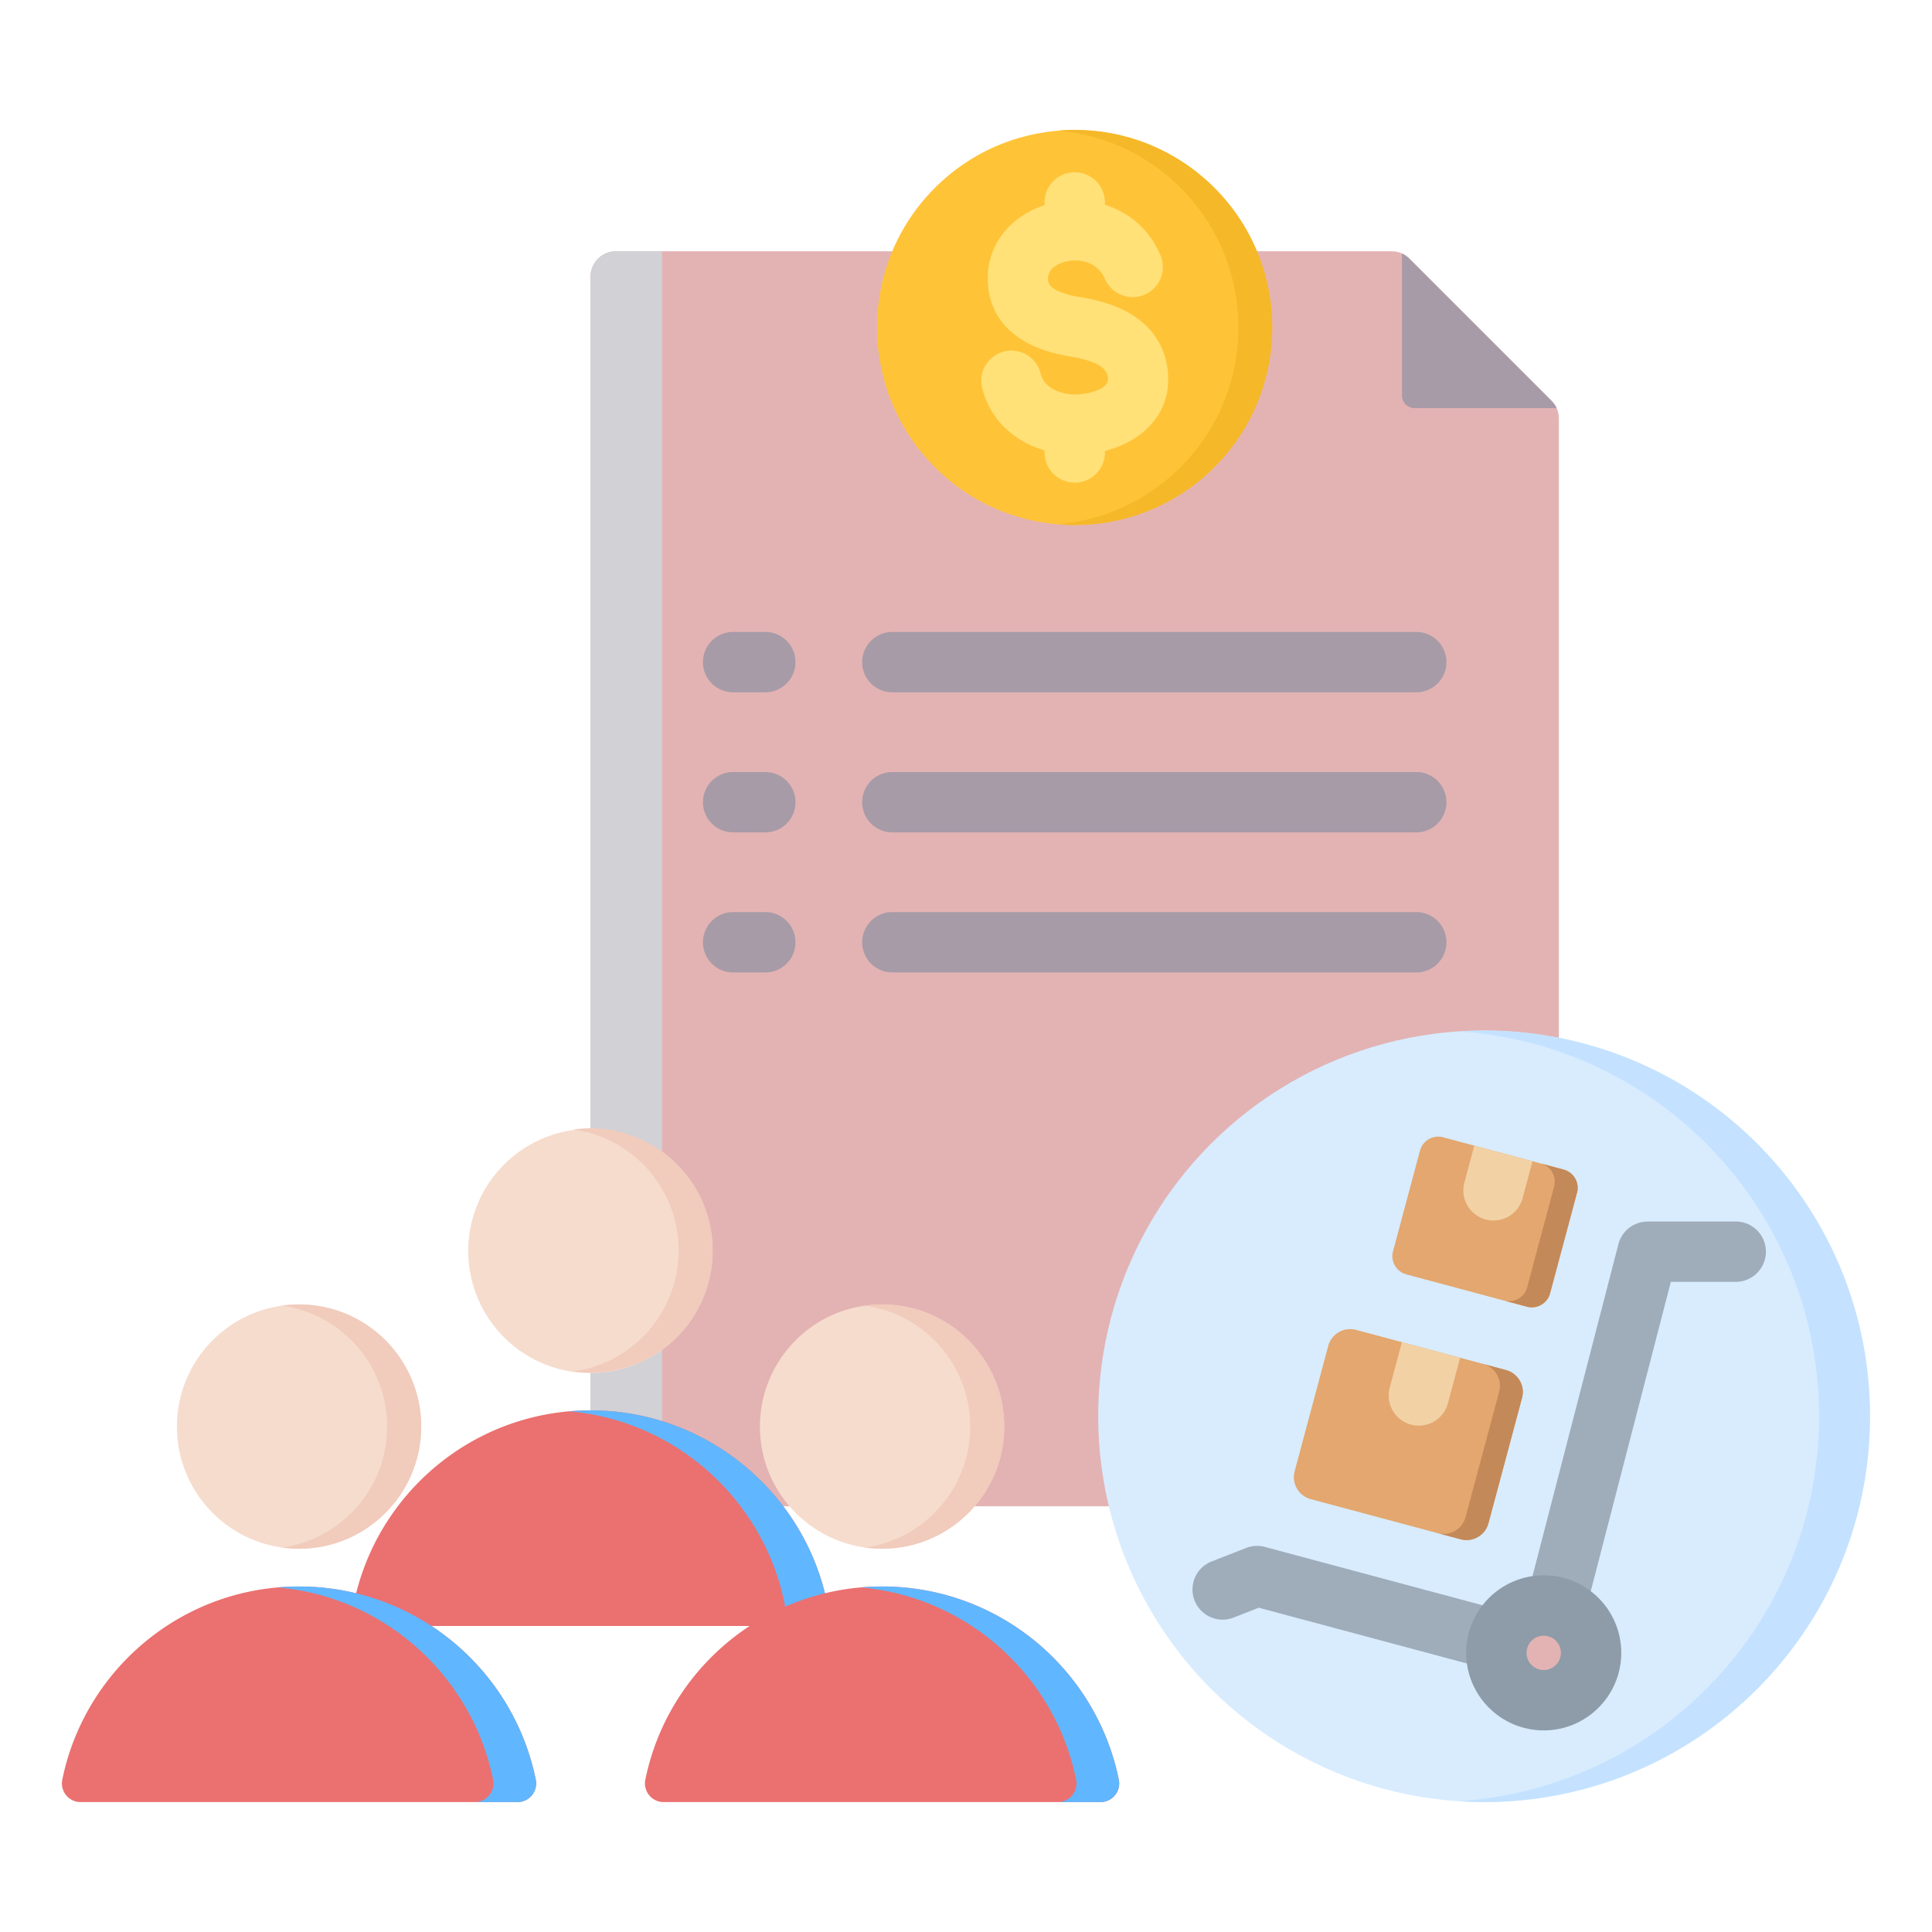<svg xmlns="http://www.w3.org/2000/svg" version="1.1" xmlns:xlink="http://www.w3.org/1999/xlink" width="512" height="512" x="0" y="0" viewBox="0 0 512 512" style="enable-background:new 0 0 512 512" xml:space="preserve" class=""><g><g fill-rule="evenodd" clip-rule="evenodd"><path fill="#e3b3b3" d="M163.21 66.591h205.552c1.847 0 3.436.658 4.741 1.964l37.648 37.648c1.305 1.306 1.964 2.895 1.964 4.741v281.531c0 3.693-3.012 6.705-6.705 6.705h-243.2c-3.693 0-6.705-3.012-6.705-6.705V73.296c-.001-3.693 3.011-6.705 6.705-6.705z" opacity="1" data-original="#eceff1" class=""></path><path fill="#d1d1d6" d="M163.21 66.591h12.267V399.18H163.21c-3.693 0-6.705-3.012-6.705-6.705V73.296c0-3.693 3.011-6.705 6.705-6.705z" opacity="1" data-original="#d1d1d6"></path><g fill="#a79ba7"><path d="M371.539 67.172a6.703 6.703 0 0 1 1.964 1.383l37.648 37.648a6.718 6.718 0 0 1 1.382 1.964h-37.642a3.36 3.36 0 0 1-3.353-3.353V67.172zM202.815 241.712a8 8 0 0 1 0 16h-8.524a8 8 0 0 1 0-16zm172.513-37.119a8 8 0 0 1 0 16H236.483a8 8 0 0 1 0-16zm0 37.119a8 8 0 0 1 0 16H236.483a8 8 0 0 1 0-16zm-172.513-37.119a8 8 0 0 1 0 16h-8.524a8 8 0 0 1 0-16zm0-37.121a8 8 0 0 1 0 16h-8.524a8 8 0 0 1 0-16zm33.668 16a8 8 0 0 1 0-16h138.845a8 8 0 0 1 0 16z" fill="#a79ba7" opacity="1" data-original="#a79ba7" class=""></path></g><path fill="#eb7070" d="M98.638 430.898h115.731a4.95 4.95 0 0 0 4.868-5.96c-5.95-29.202-31.775-51.177-62.734-51.177-30.96 0-56.784 21.975-62.734 51.177a4.952 4.952 0 0 0 4.869 5.96z" opacity="1" data-original="#8ac9fe" class=""></path><path fill="#60b7ff" d="M203.053 430.898h11.315a4.95 4.95 0 0 0 4.868-5.96c-5.95-29.202-31.775-51.177-62.734-51.177-1.907 0-3.793.084-5.657.247 28.406 2.487 51.492 23.526 57.076 50.93a4.95 4.95 0 0 1-4.868 5.96z" opacity="1" data-original="#60b7ff" class=""></path><circle cx="156.504" cy="331.389" r="32.371" fill="#f6dccd" transform="rotate(-76.7 156.559 331.477)" opacity="1" data-original="#f6dccd"></circle><path fill="#f1cbbc" d="M156.504 299.018c17.878 0 32.371 14.493 32.371 32.371s-14.493 32.371-32.371 32.371c-1.531 0-3.036-.109-4.51-.314 15.743-2.195 27.861-15.71 27.861-32.057s-12.118-29.862-27.861-32.057a32.719 32.719 0 0 1 4.51-.314z" opacity="1" data-original="#f1cbbc"></path><circle cx="284.809" cy="86.778" r="52.35" fill="#ffc338" transform="rotate(-45 284.814 86.837)" opacity="1" data-original="#ffc338"></circle><path fill="#f5b829" d="M284.809 34.428c28.912 0 52.35 23.438 52.35 52.35s-23.438 52.35-52.35 52.35c-1.51 0-3.004-.068-4.482-.193 26.813-2.274 47.868-24.754 47.868-52.157 0-27.402-21.055-49.883-47.868-52.157a53.155 53.155 0 0 1 4.482-.193z" opacity="1" data-original="#f5b829" class=""></path><path fill="#ffe177" d="M307.597 67.781a7.999 7.999 0 0 1-14.75 6.188c-1.078-2.569-3.122-4.05-5.363-4.618a10.557 10.557 0 0 0-4.645-.121c-1.39.28-2.65.829-3.609 1.609-.957.778-1.565 1.889-1.499 3.251.052 1.071.655 1.835 1.498 2.385 1.77 1.156 4.383 1.826 6.911 2.241 4.444.73 9.321 1.963 13.49 4.48 5.101 3.08 8.951 7.73 9.821 14.901.061.502.1 1.157.119 1.952.159 6.675-2.867 11.634-7.416 15.086-2.738 2.078-6.006 3.515-9.344 4.375v.398a8 8 0 0 1-16 0v-.566c-2.54-.734-4.954-1.823-7.121-3.266-4.506-3.001-7.96-7.436-9.423-13.307a7.981 7.981 0 0 1 15.5-3.812c.413 1.657 1.417 2.928 2.736 3.807 1.863 1.241 4.301 1.832 6.805 1.772.365-.009.897-.055 1.596-.139 2.156-.262 4.245-.898 5.627-1.947.673-.511 1.123-1.186 1.103-2.024l-.057-.452c-.171-1.409-1.037-2.389-2.196-3.088-2.092-1.263-5.022-1.961-7.802-2.418-4.336-.712-9.074-2.029-13.036-4.616-4.89-3.192-8.404-7.929-8.747-15.01-.338-6.96 2.654-12.538 7.374-16.376 2.223-1.807 4.837-3.189 7.643-4.099v-.717a8 8 0 0 1 16 0v.613c6.22 1.969 11.769 6.336 14.785 13.518z" opacity="1" data-original="#ffe177" class=""></path><path fill="#eb7070" d="M21.383 477.572h115.731c3.16 0 5.5-2.863 4.869-5.96-5.95-29.202-31.775-51.177-62.734-51.177s-56.784 21.975-62.734 51.177a4.95 4.95 0 0 0 4.868 5.96z" opacity="1" data-original="#8ac9fe" class=""></path><path fill="#60b7ff" d="M125.798 477.571h11.315c3.16 0 5.5-2.863 4.869-5.96-5.95-29.203-31.775-51.177-62.734-51.177-1.907 0-3.793.085-5.657.247 28.406 2.487 51.493 23.526 57.076 50.93a4.951 4.951 0 0 1-4.869 5.96z" opacity="1" data-original="#60b7ff" class=""></path><circle cx="79.248" cy="378.062" r="32.371" fill="#f6dccd" opacity="1" data-original="#f6dccd"></circle><path fill="#f1cbbc" d="M79.248 345.691c17.878 0 32.371 14.493 32.371 32.371s-14.493 32.371-32.371 32.371c-1.531 0-3.036-.109-4.51-.314 15.743-2.195 27.861-15.71 27.861-32.057S90.481 348.2 74.738 346.005a32.73 32.73 0 0 1 4.51-.314z" opacity="1" data-original="#f1cbbc"></path><path fill="#eb7070" d="M175.893 477.572h115.731a4.95 4.95 0 0 0 4.868-5.96c-5.95-29.202-31.775-51.177-62.734-51.177s-56.784 21.975-62.734 51.177a4.952 4.952 0 0 0 4.869 5.96z" opacity="1" data-original="#8ac9fe" class=""></path><path fill="#60b7ff" d="M280.309 477.571h11.315a4.95 4.95 0 0 0 4.868-5.96c-5.95-29.203-31.775-51.177-62.734-51.177-1.907 0-3.793.085-5.657.247 28.406 2.487 51.493 23.526 57.076 50.93a4.95 4.95 0 0 1-4.868 5.96z" opacity="1" data-original="#60b7ff" class=""></path><circle cx="233.759" cy="378.062" r="32.371" fill="#f6dccd" opacity="1" data-original="#f6dccd"></circle><path fill="#f1cbbc" d="M233.759 345.691c17.878 0 32.371 14.493 32.371 32.371s-14.493 32.371-32.371 32.371c-1.531 0-3.036-.109-4.51-.314 15.743-2.195 27.861-15.71 27.861-32.057s-12.118-29.862-27.861-32.057a32.719 32.719 0 0 1 4.51-.314z" opacity="1" data-original="#f1cbbc"></path><circle cx="393.354" cy="375.335" r="102.235" fill="#d8ecfe" transform="rotate(-45 393.315 375.435)" opacity="1" data-original="#d8ecfe" class=""></circle><path fill="#c4e2ff" d="M393.353 273.1c-2.272 0-4.526.082-6.761.228 53.314 3.481 95.474 47.812 95.474 102.008 0 54.195-42.16 98.526-95.474 102.007 2.236.146 4.489.228 6.761.228 56.468 0 102.236-45.767 102.236-102.235 0-56.469-45.767-102.236-102.236-102.236z" opacity="1" data-original="#c4e2ff"></path><circle cx="409.103" cy="438.023" r="16.486" fill="#8192a5" opacity="1" data-original="#8192a5"></circle><path fill="#9facba" d="M326.817 428.712a7.986 7.986 0 0 1-5.813-14.875l9.221-3.607a7.953 7.953 0 0 1 4.968-.277l.001-.004 68.21 18.276 25.498-98.516a7.976 7.976 0 0 1 7.719-5.975v-.025h23.36a8 8 0 0 1 0 16h-17.194l-25.838 99.828a7.99 7.99 0 0 1-9.907 6.205l-73.45-19.681z" opacity="1" data-original="#9facba"></path><circle cx="409.103" cy="438.024" r="12.551" fill="#e3b3b3" opacity="1" data-original="#eceff1" class=""></circle><path fill="#8d9ca8" d="M409.103 433.473c-1.258 0-2.396.509-3.219 1.332s-1.332 1.961-1.332 3.219c0 1.257.509 2.395 1.332 3.218s1.961 1.332 3.219 1.332c1.257 0 2.395-.509 3.218-1.332s1.332-1.961 1.332-3.218c0-1.258-.509-2.396-1.332-3.219s-1.961-1.332-3.218-1.332zm-14.531-9.98c3.719-3.719 8.857-6.02 14.531-6.02s10.812 2.301 14.531 6.02 6.02 8.857 6.02 14.531-2.301 10.812-6.02 14.531-8.857 6.02-14.531 6.02-10.812-2.301-14.531-6.02-6.02-8.857-6.02-14.531 2.301-10.811 6.02-14.531z" opacity="1" data-original="#8d9ca8" class=""></path><path fill="#e3a76f" d="m399.123 363.082-39.778-10.658c-3.188-.854-6.494 1.055-7.348 4.243l-8.913 33.263c-.854 3.188 1.055 6.494 4.243 7.348l39.778 10.659c3.188.854 6.494-1.055 7.349-4.243l8.913-33.263c.853-3.189-1.056-6.495-4.244-7.349z" opacity="1" data-original="#e3a76f" class=""></path><path fill="#c48958" d="m399.123 363.082-6.047-1.62c3.177.862 5.077 4.162 4.224 7.343l-8.913 33.263c-.854 3.188-4.161 5.097-7.348 4.243l-33.731-9.038.018.005 39.778 10.659c3.188.854 6.494-1.055 7.349-4.243l8.913-33.263c.854-3.189-1.055-6.495-4.243-7.349z" opacity="1" data-original="#c48958"></path><path fill="#f2d1a5" d="m386.952 359.82-15.435-4.135-3.208 11.972a7.99 7.99 0 1 0 15.437 4.125z" opacity="1" data-original="#f2d1a5"></path><path fill="#e3a76f" d="m414.395 309.952-31.959-8.563c-2.656-.712-5.412.879-6.123 3.535l-7.149 26.682c-.712 2.656.879 5.412 3.535 6.123l31.959 8.564c2.656.712 5.412-.879 6.123-3.535l7.149-26.682a5.014 5.014 0 0 0-3.535-6.124z" opacity="1" data-original="#e3a76f" class=""></path><path fill="#c48958" d="m414.395 309.952-6.046-1.62a5.014 5.014 0 0 1 3.516 6.118l-7.149 26.682c-.711 2.656-3.467 4.247-6.123 3.535l6.065 1.625c2.656.712 5.412-.879 6.123-3.535l7.149-26.682c.712-2.656-.879-5.411-3.535-6.123z" opacity="1" data-original="#c48958"></path><path fill="#f2d1a5" d="m406.133 307.738-15.435-4.136-2.599 9.701a7.99 7.99 0 1 0 15.437 4.125z" opacity="1" data-original="#f2d1a5"></path></g></g></svg>